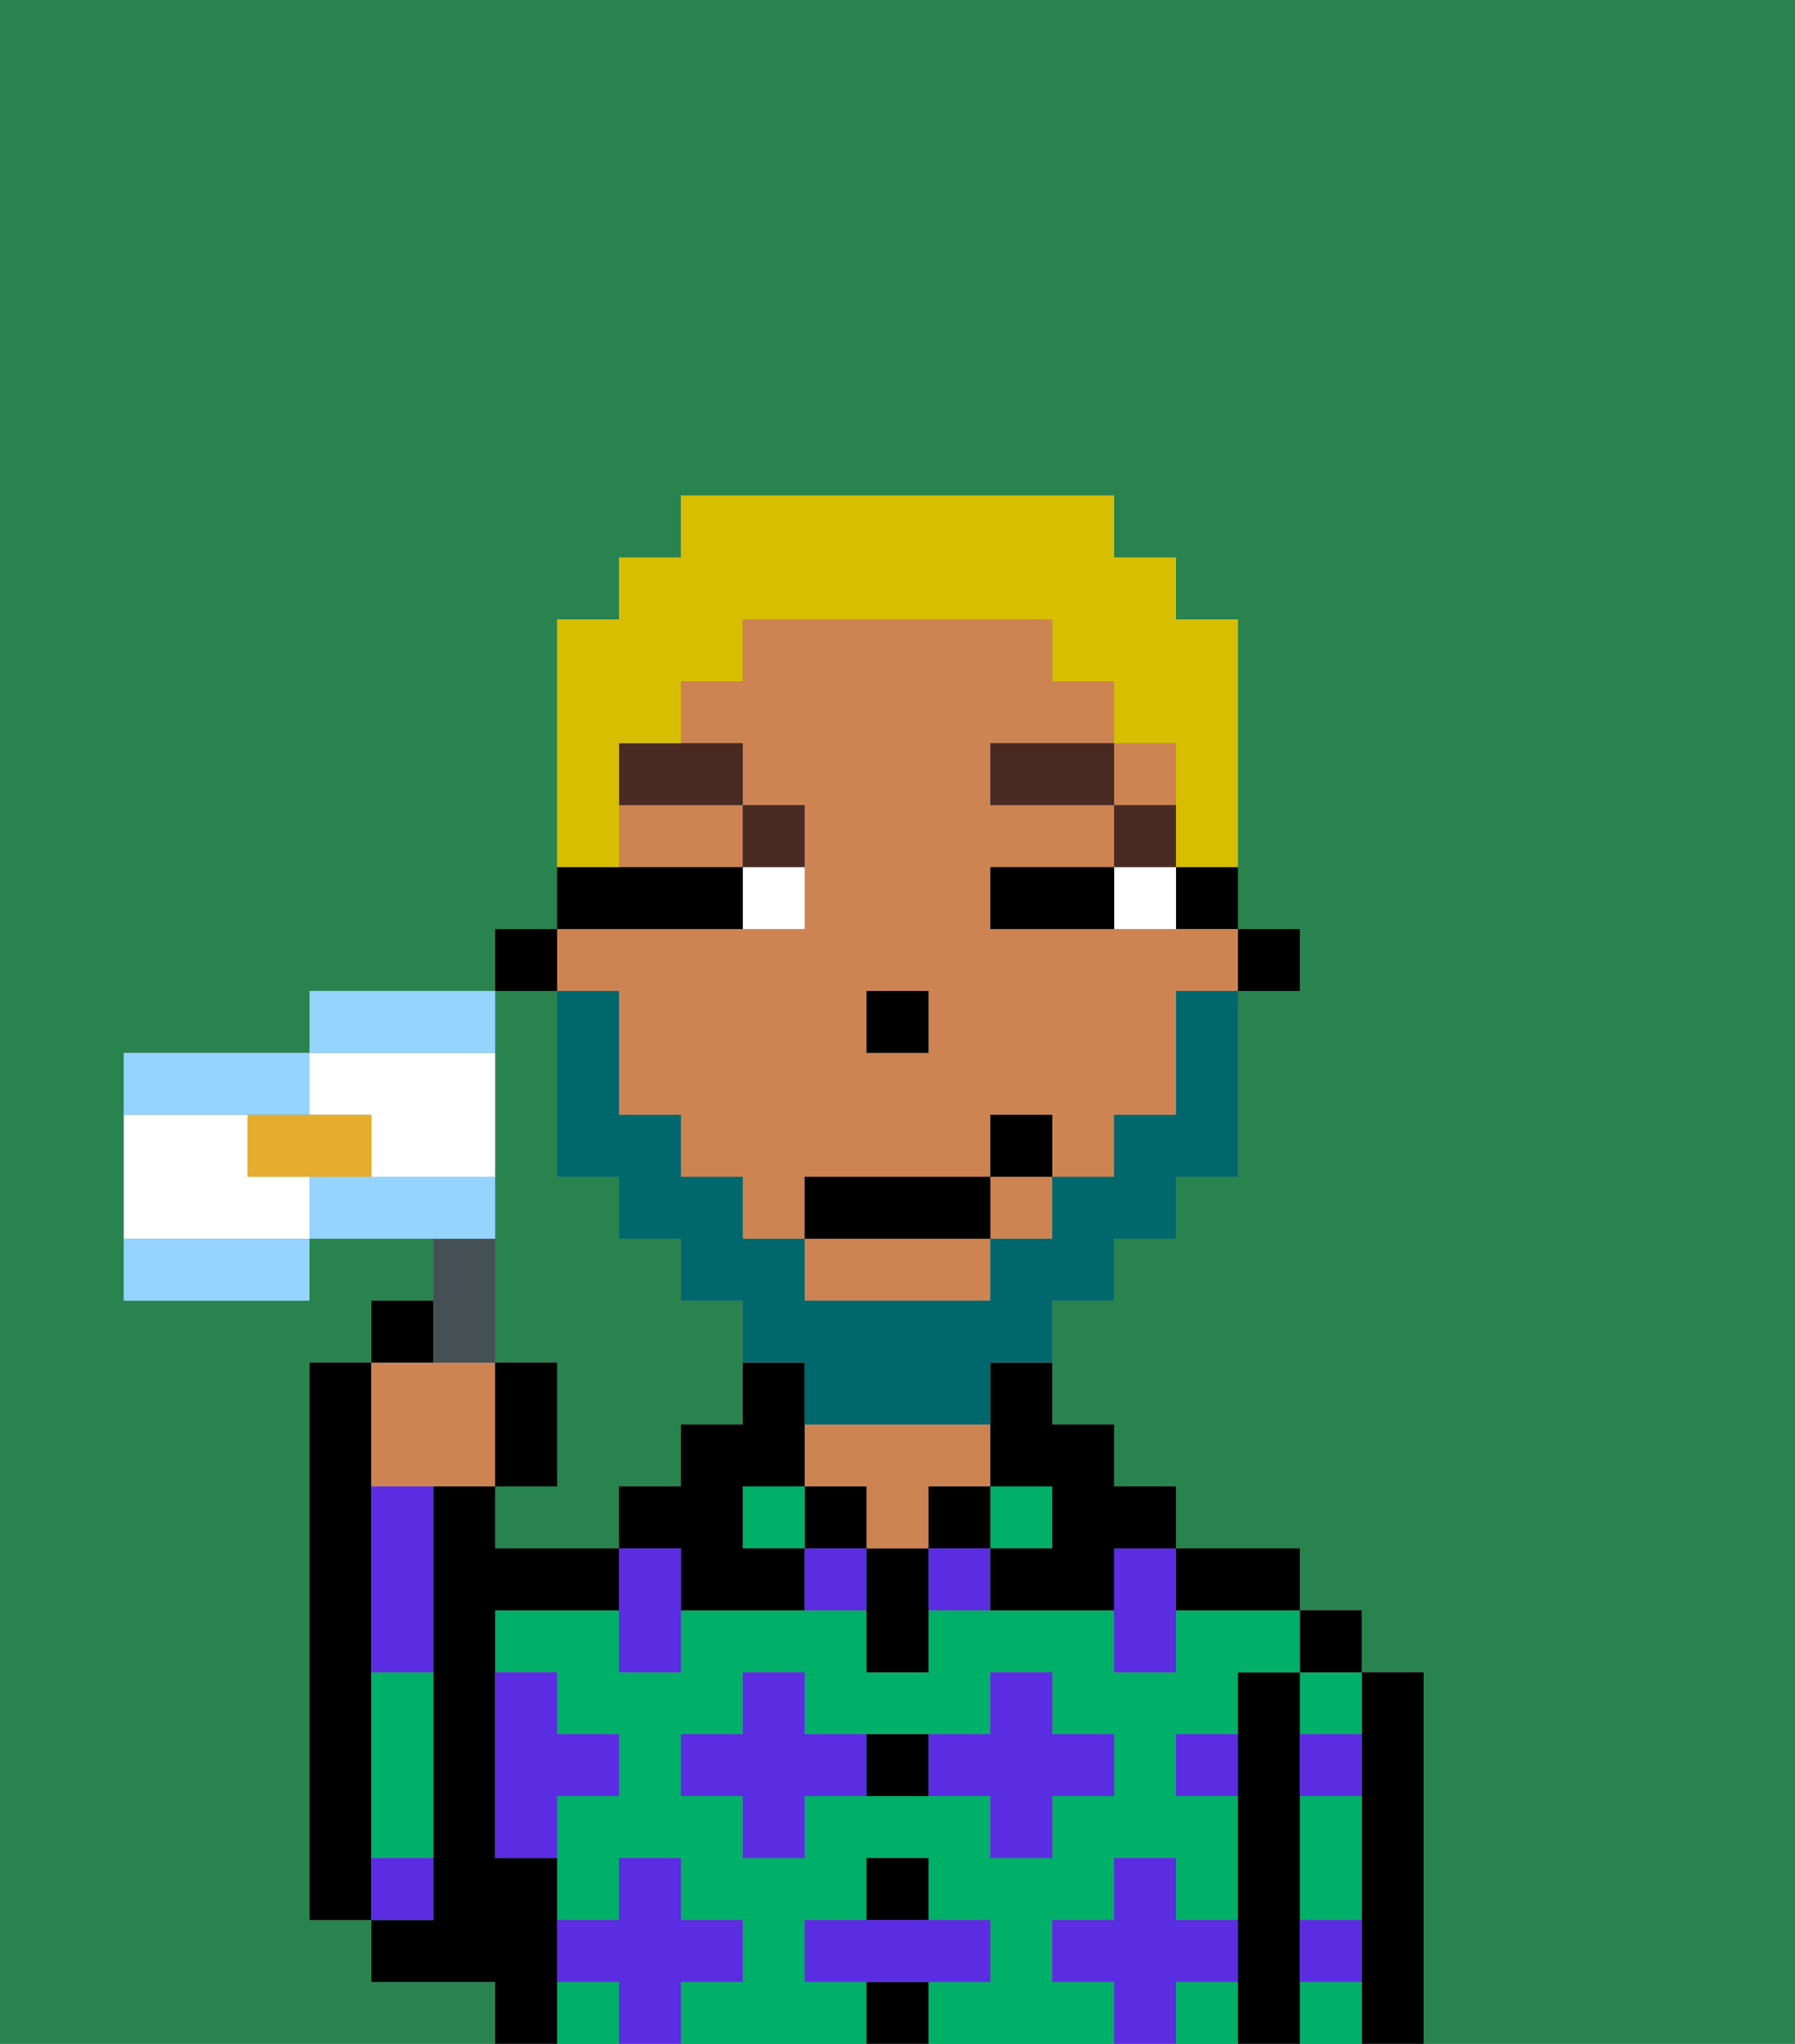 <svg xmlns="http://www.w3.org/2000/svg" viewBox="0 0 29 33"><rect x="0" y="0" width="29" height="33" fill="#808080" stroke="none"/><defs><style>polygon,rect,path{shape-rendering:crispedges;}.za113-1{fill:#29834f;}.za113-2{fill:#000000;}.za113-3{fill:#00af68;}.za113-4{fill:#ce8452;}.za113-5{fill:#5a2de2;}.za113-6{fill:#ffffff;}.za113-7{fill:#492a23;}.za113-8{fill:#00686d;}.za113-9{fill:#d8be00;}.za113-10{fill:#455054;}.za113-11{fill:#94d4ff;}.za113-12{fill:#e5ac2e;}</style></defs><path class="za113-1" d="M8,18v4H9v2H8v1h2V24h1V23h1V21H11V20H10V19H9V16H8v2Z"/><path class="za113-1" d="M8,32H6V31H5V22H6V21H7V20H5v1H2V17H5V16H8V15H9V10h1V9h1V8h7V9h1v1h1v5h1v1H20v3H19v1H18v1H17v2h1v1h1v1h2v1h1v1h1v6h6V0H0V33H8Z"/><path class="za113-2" d="M6,29V22H5v9H6V29Z"/><path class="za113-2" d="M23,27H22v6h1V27Z"/><path class="za113-3" d="M21,30v1h1V29H21Z"/><path class="za113-3" d="M21,32v1h1V32Z"/><path class="za113-3" d="M21,28h1V27H21Z"/><rect class="za113-2" x="21" y="26" width="1" height="1"/><path class="za113-2" d="M21,31V27H20v6h1V31Z"/><path class="za113-3" d="M17,32V31h1V30h1v1h1V29H19V28h1V27h1V26H19v1H18V26H15v1H14V26H11v1H10V26H8v1H9v1h1v1H9v2h1V30h1v1h1v1H11v1h3V32H13V31h1V30h1v1h1v1H15v1h3V32Zm-2-3H13v1H12V29H11V28h1V27h1v1h3V27h1v1h1v1H17v1H16V29Z"/><path class="za113-3" d="M19,32v1h1V32Z"/><rect class="za113-3" x="9" y="32" width="1" height="1"/><path class="za113-2" d="M20,26h1V25H19v1Z"/><rect class="za113-3" x="16" y="24" width="1" height="1"/><rect class="za113-2" x="15" y="24" width="1" height="1"/><rect class="za113-2" x="14" y="32" width="1" height="1"/><rect class="za113-2" x="14" y="30" width="1" height="1"/><path class="za113-2" d="M14,28v1h1V28Z"/><path class="za113-2" d="M14,25v2h1V25Z"/><rect class="za113-2" x="13" y="24" width="1" height="1"/><path class="za113-4" d="M14,24v1h1V24h1V23H13v1Z"/><rect class="za113-3" x="12" y="24" width="1" height="1"/><path class="za113-2" d="M12,25V24h1V22H12v1H11v1H10v1h1v1h2V25Z"/><path class="za113-2" d="M9,31V30H8V26h2V25H8V24H7v7H6v1H8v1H9V31Z"/><path class="za113-3" d="M6,28v2H7V27H6Z"/><path class="za113-5" d="M12,32V31H11V30H10v1H9v1h1v1h1V32Z"/><path class="za113-5" d="M8,30H9V29h1V28H9V27H8v3Z"/><path class="za113-5" d="M7,30H6v1H7Z"/><path class="za113-5" d="M6,25v2H7V24H6Z"/><path class="za113-5" d="M13,28V27H12v1H11v1h1v1h1V29h1V28Z"/><polygon class="za113-5" points="10 25 10 26 10 27 11 27 11 26 11 25 10 25"/><path class="za113-5" d="M13,25v1h1V25Z"/><path class="za113-5" d="M15,25v1h1V25Z"/><path class="za113-5" d="M17,30V29h1V28H17V27H16v1H15v1h1v1Z"/><polygon class="za113-5" points="18 26 18 27 19 27 19 26 19 25 18 25 18 26"/><path class="za113-5" d="M21,29h1V28H21Z"/><path class="za113-5" d="M19,29h1V28H19Z"/><path class="za113-5" d="M21,32h1V31H21Z"/><polygon class="za113-5" points="16 32 16 31 15 31 14 31 13 31 13 32 14 32 15 32 16 32"/><path class="za113-5" d="M20,32V31H19V30H18v1H17v1h1v1h1V32Z"/><rect class="za113-2" x="20" y="15" width="1" height="1"/><path class="za113-2" d="M19,15h1V14H19Z"/><rect class="za113-4" x="16" y="19" width="1" height="1"/><path class="za113-4" d="M10,16v2h1v1h1v1h1V19h3V18h1v1h1V18h1V16h1V15H16V14h2V13H16V12h2V11H17V10H12v1H11v1h1v1h1v2H9v1Zm4,0h1v1H14Z"/><path class="za113-4" d="M14,21h2V20H13v1Z"/><rect class="za113-4" x="18" y="12" width="1" height="1"/><path class="za113-4" d="M10,14h2V13H10Z"/><path class="za113-2" d="M16,23v1h1v1H16v1h2V25h1V24H18V23H17V22H16Z"/><rect class="za113-2" x="8" y="15" width="1" height="1"/><rect class="za113-2" x="14" y="16" width="1" height="1"/><path class="za113-6" d="M18,14v1h1V14Z"/><path class="za113-6" d="M12,15h1V14H12Z"/><path class="za113-2" d="M17,14H16v1h2V14Z"/><path class="za113-2" d="M12,15V14H9v1h3Z"/><rect class="za113-7" x="18" y="13" width="1" height="1"/><rect class="za113-7" x="16" y="12" width="2" height="1"/><path class="za113-7" d="M13,14V13H12v1Z"/><path class="za113-7" d="M10,13h2V12H10Z"/><path class="za113-8" d="M19,17v1H18v1H17v1H16v1H13V20H12V19H11V18H10V16H9v3h1v1h1v1h1v1h1v1h3V22h1V21h1V20h1V19h1V16H19Z"/><rect class="za113-2" x="13" y="19" width="3" height="1"/><rect class="za113-2" x="16" y="18" width="1" height="1"/><path class="za113-9" d="M10,13V12h1V11h1V10h5v1h1v1h1v2h1V10H19V9H18V8H11V9H10v1H9v4h1Z"/><path class="za113-4" d="M7,24H8V22H6v2Z"/><path class="za113-10" d="M8,22V20H7v2Z"/><path class="za113-2" d="M7,21H6v1H7Z"/><path class="za113-2" d="M9,22H8v2H9Z"/><path class="za113-6" d="M4,19V18H2v2H5V19Z"/><path class="za113-6" d="M6,18v1H8V17H5v1Z"/><path class="za113-11" d="M5,18V17H2v1H5Z"/><path class="za113-11" d="M2,20v1H5V20H2Z"/><path class="za113-11" d="M8,17V16H5v1H8Z"/><path class="za113-11" d="M8,19H5v1H8Z"/><path class="za113-12" d="M5,18H4v1H6V18Z"/></svg>